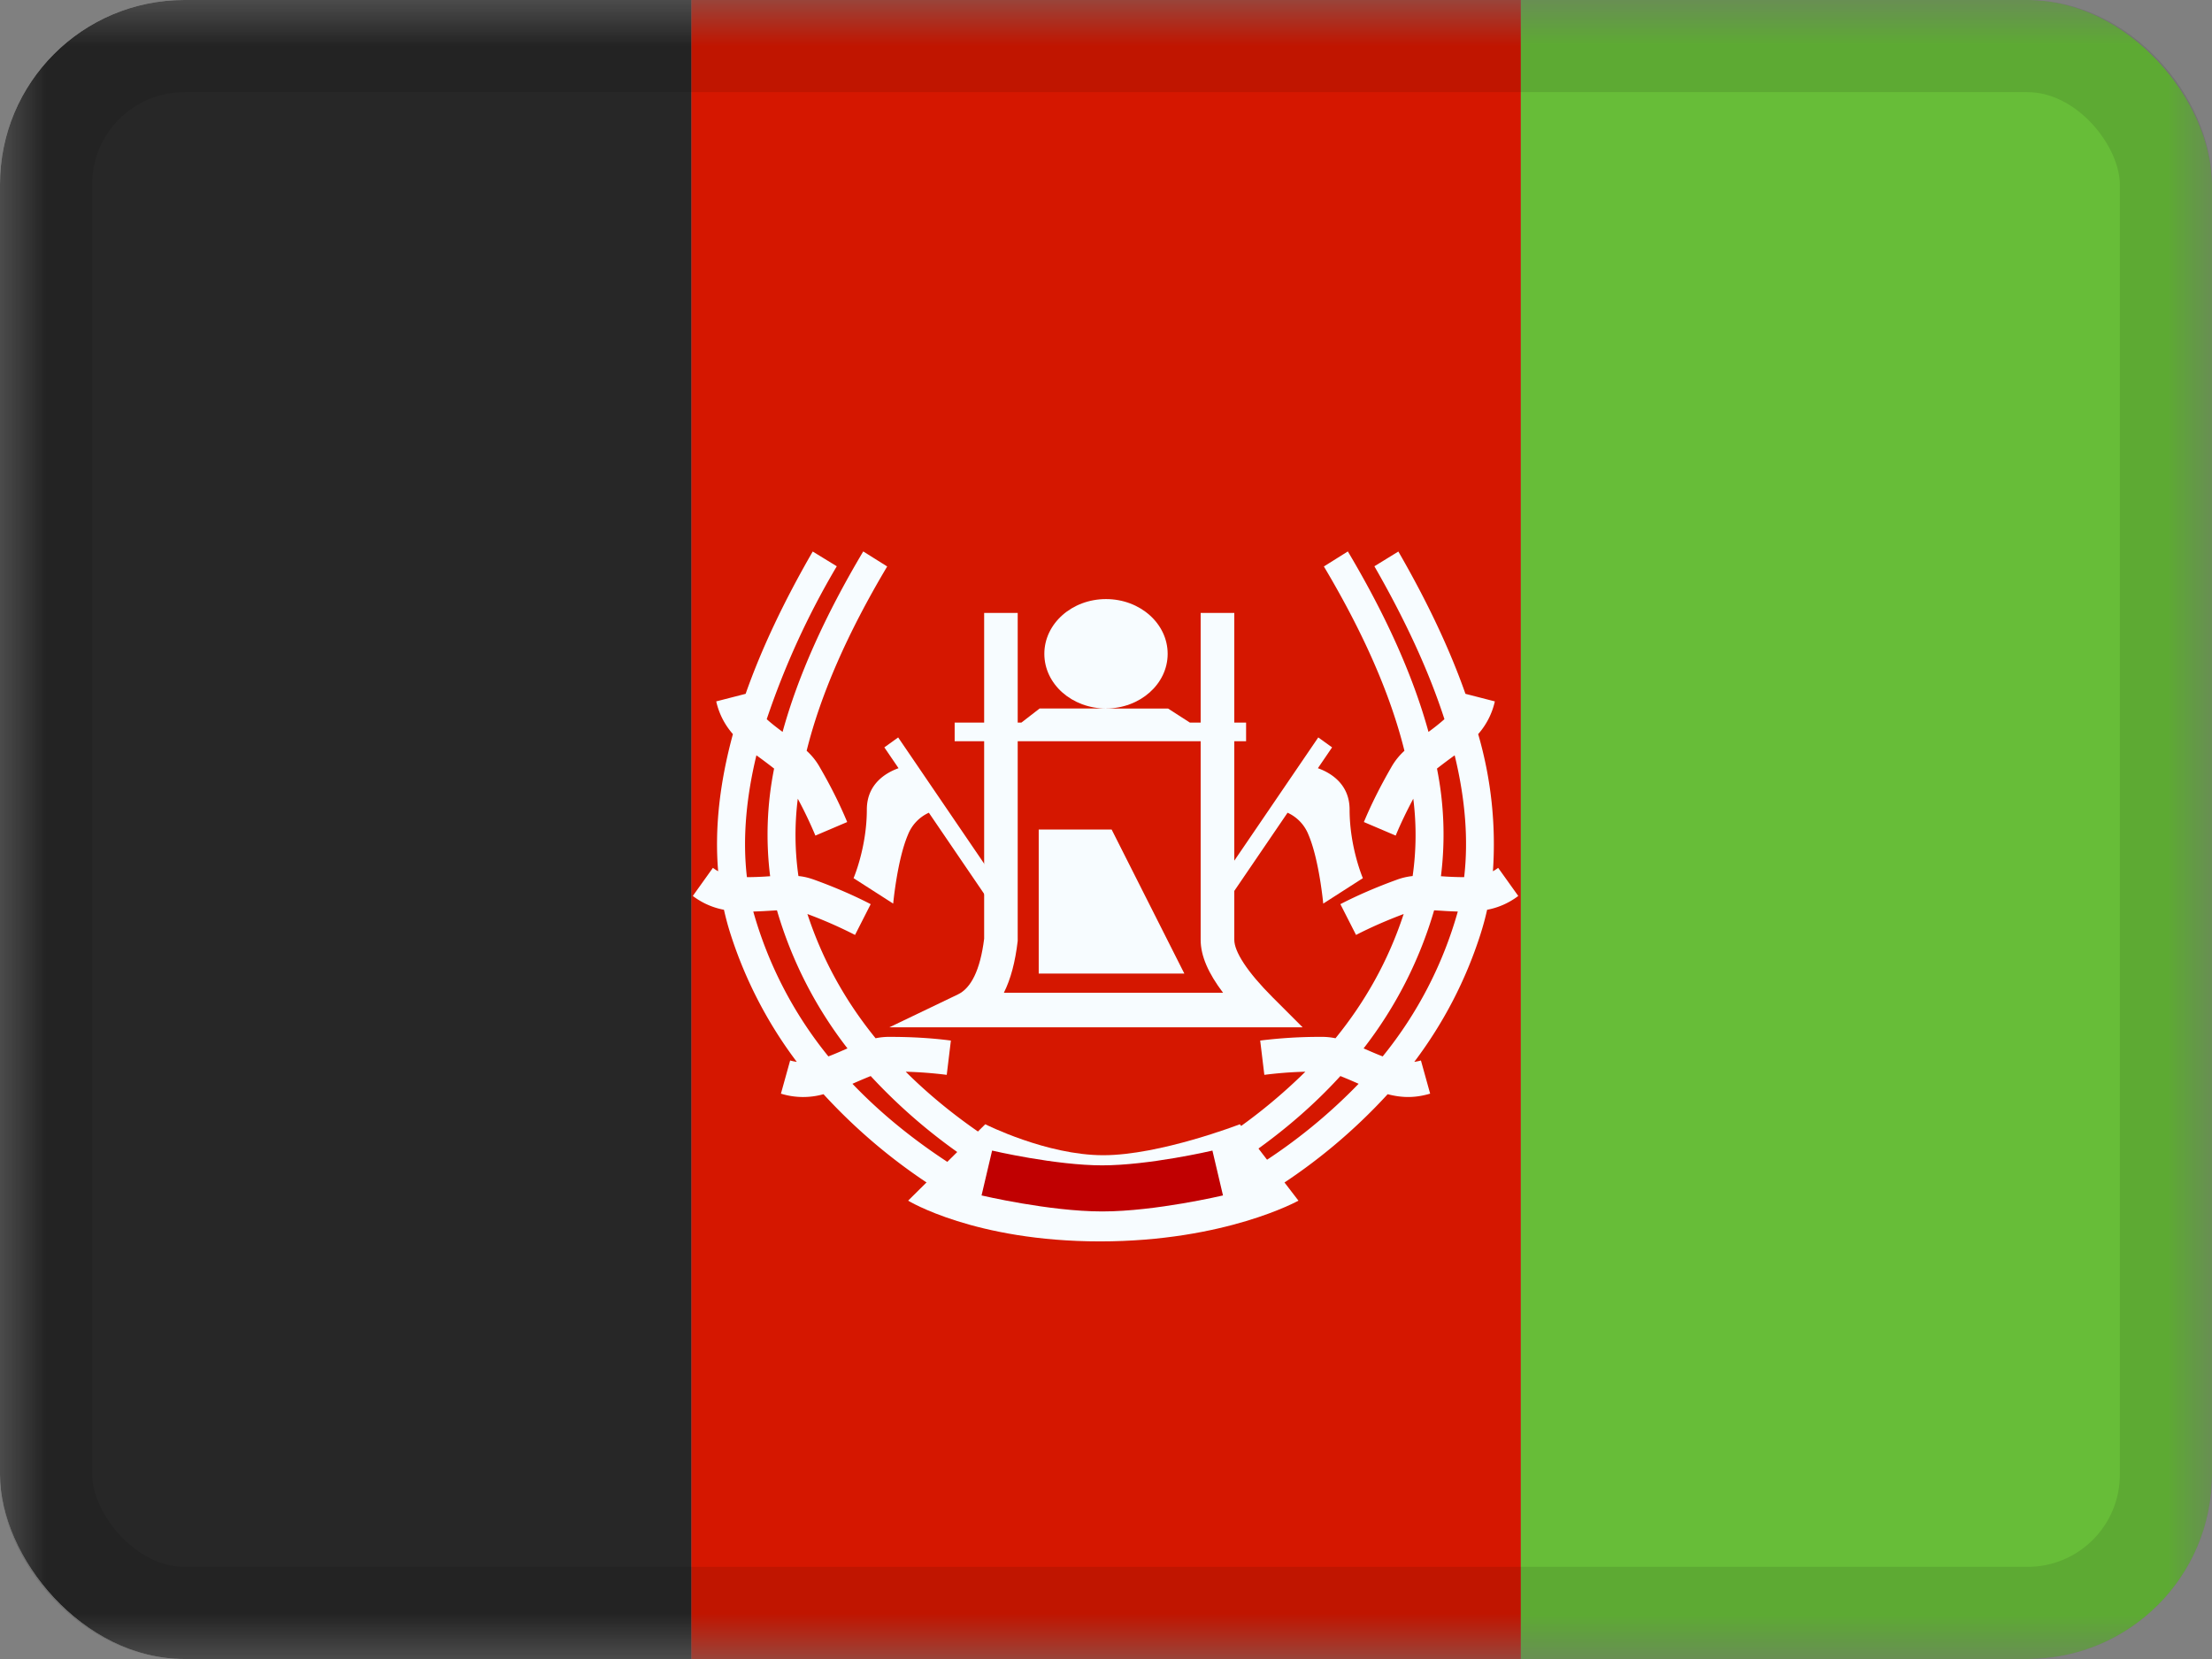 <svg xmlns="http://www.w3.org/2000/svg" fill="none" viewBox="0 0 24 18"><rect x="0" y="0" width="24" height="18" fill="#808080" stroke="none"/><g clip-path="url(#a)"><mask id="b" width="24" height="18" x="0" y="0" maskUnits="userSpaceOnUse" style="mask-type:luminance"><path fill="#fff" d="M0 0h24v18H0z"/></mask><g mask="url(#b)"><path fill="#67BD38" fill-rule="evenodd" d="M16.5 0H24v18h-7.5V0Z" clip-rule="evenodd"/><path fill="#D51700" fill-rule="evenodd" d="M7.5 0h9v18h-9V0Z" clip-rule="evenodd"/><path fill="#272727" fill-rule="evenodd" d="M0 0h7.5v18H0V0Z" clip-rule="evenodd"/><path fill="#F7FCFF" fill-rule="evenodd" d="m9.366 5.983.26.163c-.433.727-.724 1.394-.874 2a.7.7 0 0 1 .144.181c.118.203.216.4.296.592l-.345.147a4.582 4.582 0 0 0-.191-.4 3.13 3.13 0 0 0 .007.839c.063.006.116.02.177.042.22.08.423.168.607.263l-.17.334a4.758 4.758 0 0 0-.517-.227l.004.011c.16.484.405.93.736 1.337a.71.71 0 0 1 .157-.015c.234 0 .454.013.66.04l-.045.372a4.537 4.537 0 0 0-.445-.034c.298.297.647.572 1.048.823l-.158.267a6.04 6.04 0 0 1-1.27-1.043c-.045.018-.1.041-.171.072l-.027.012c.305.319.665.613 1.08.88l-.16.266a6.111 6.111 0 0 1-1.234-1.033.814.814 0 0 1-.462-.006l.1-.36a.496.496 0 0 0 .072.015 4.66 4.66 0 0 1-.717-1.381 2.992 2.992 0 0 1-.073-.269.8.8 0 0 1-.338-.15l.218-.305a.51.51 0 0 0 .057.037c-.039-.46.015-.955.16-1.488a.8.8 0 0 1-.181-.355l.319-.082c.171-.486.414-1 .728-1.544l.261.16a8.674 8.674 0 0 0-.76 1.659c.046.042.103.087.172.138.166-.604.458-1.257.875-1.958Zm-.967 2.356a6.072 6.072 0 0 0-.192-.144c-.115.477-.15.918-.103 1.322.056 0 .12-.002.192-.006l.06-.004a3.642 3.642 0 0 1 .043-1.168Zm-.087 1.545.118-.007a4.492 4.492 0 0 0 .765 1.498l-.062.027a3.114 3.114 0 0 1-.145.06 4.365 4.365 0 0 1-.815-1.572 3.92 3.92 0 0 0 .14-.006Zm6.312-3.901-.26.163c.433.727.724 1.394.874 2a.71.71 0 0 0-.144.181c-.117.203-.216.4-.296.592l.345.147c.054-.13.118-.263.191-.4a3.13 3.13 0 0 1-.007.839.704.704 0 0 0-.177.042c-.22.08-.423.168-.607.263l.17.334c.157-.081.33-.157.517-.227l-.004.011c-.16.484-.405.93-.736 1.337a.712.712 0 0 0-.156-.015 5.18 5.18 0 0 0-.661.04l.045.372c.14-.018.288-.03.445-.034a5.904 5.904 0 0 1-1.048.823l.158.267c.498-.312.921-.66 1.27-1.043.045.018.1.041.171.072l.027.012a5.908 5.908 0 0 1-1.08.88l.16.266a6.11 6.11 0 0 0 1.235-1.033c.163.042.3.041.461-.006l-.1-.36a.495.495 0 0 1-.072.015c.318-.422.557-.883.717-1.381.028-.088.053-.178.073-.269a.8.8 0 0 0 .338-.15l-.218-.305a.511.511 0 0 1-.057.037 4.27 4.27 0 0 0-.16-1.488.801.801 0 0 0 .181-.355l-.319-.082c-.171-.486-.414-1-.728-1.544l-.26.16c.34.592.594 1.145.76 1.659a2.285 2.285 0 0 1-.173.138c-.166-.604-.458-1.257-.875-1.958Zm.967 2.356a6.174 6.174 0 0 1 .192-.144c.116.477.15.918.103 1.322-.056 0-.12-.002-.192-.006l-.06-.004a3.63 3.63 0 0 0-.043-1.168Zm.087 1.545a7.369 7.369 0 0 0-.118-.007 4.494 4.494 0 0 1-.765 1.498l.062.027c.053.023.101.043.145.06a4.366 4.366 0 0 0 .815-1.572 3.924 3.924 0 0 1-.14-.006Z" clip-rule="evenodd"/><path fill="#F7FCFF" fill-rule="evenodd" d="m10.69 12.198-.837.829s.722.442 2.082.442c1.361 0 2.153-.442 2.153-.442l-.636-.829s-.867.336-1.482.336c-.614 0-1.28-.336-1.28-.336Z" clip-rule="evenodd"/><path stroke="#C00001" stroke-width=".5" d="M10.707 12.727s.71.167 1.252.167c.544 0 1.253-.167 1.253-.167"/><path fill="#F7FCFF" fill-rule="evenodd" d="M12.669 7.094c0 .328-.3.593-.669.593-.37 0-.669-.265-.669-.593 0-.328.3-.594.669-.594.37 0 .669.266.669.594ZM12 7.687h-.72l-.198.153h-.04V6.65h-.364v1.19h-.32v.202h.32v2.143c-.043.343-.143.536-.284.604l-.744.357h4.483l-.322-.322c-.283-.283-.419-.5-.419-.627V8.042h.128V7.84h-.128V6.65h-.365v1.19h-.117l-.236-.152H12Zm-.957.355h1.984v2.155c0 .174.083.363.243.574h-2.378c.074-.148.123-.332.15-.562V8.042ZM12.06 9h-.79v1.563h1.58L12.061 9Zm.817-4.383.002.002-.002-.002Zm1.156.406v.007-.007Zm.225.028v-.003.003Zm-.91.46h.005-.004Z" clip-rule="evenodd"/><path fill="#F7FCFF" fill-rule="evenodd" d="m9.745 8.001-.15.108.154.226c-.132.047-.344.167-.344.449 0 .41-.144.744-.144.744l.43.276s.044-.477.161-.749a.438.438 0 0 1 .226-.237l.667.979.15-.108-1.15-1.688Zm4.558 0 .15.108-.154.226c.132.047.344.167.344.449 0 .41.144.744.144.744l-.43.276s-.044-.477-.161-.749a.438.438 0 0 0-.226-.237l-.667.979-.15-.108 1.15-1.688Z" clip-rule="evenodd"/></g></g><rect width="23" height="17" x=".5" y=".5" stroke="#000" stroke-opacity=".1" rx="1.5"/><defs><clipPath id="a"><rect width="24" height="18" fill="#fff" rx="2"/></clipPath></defs></svg>